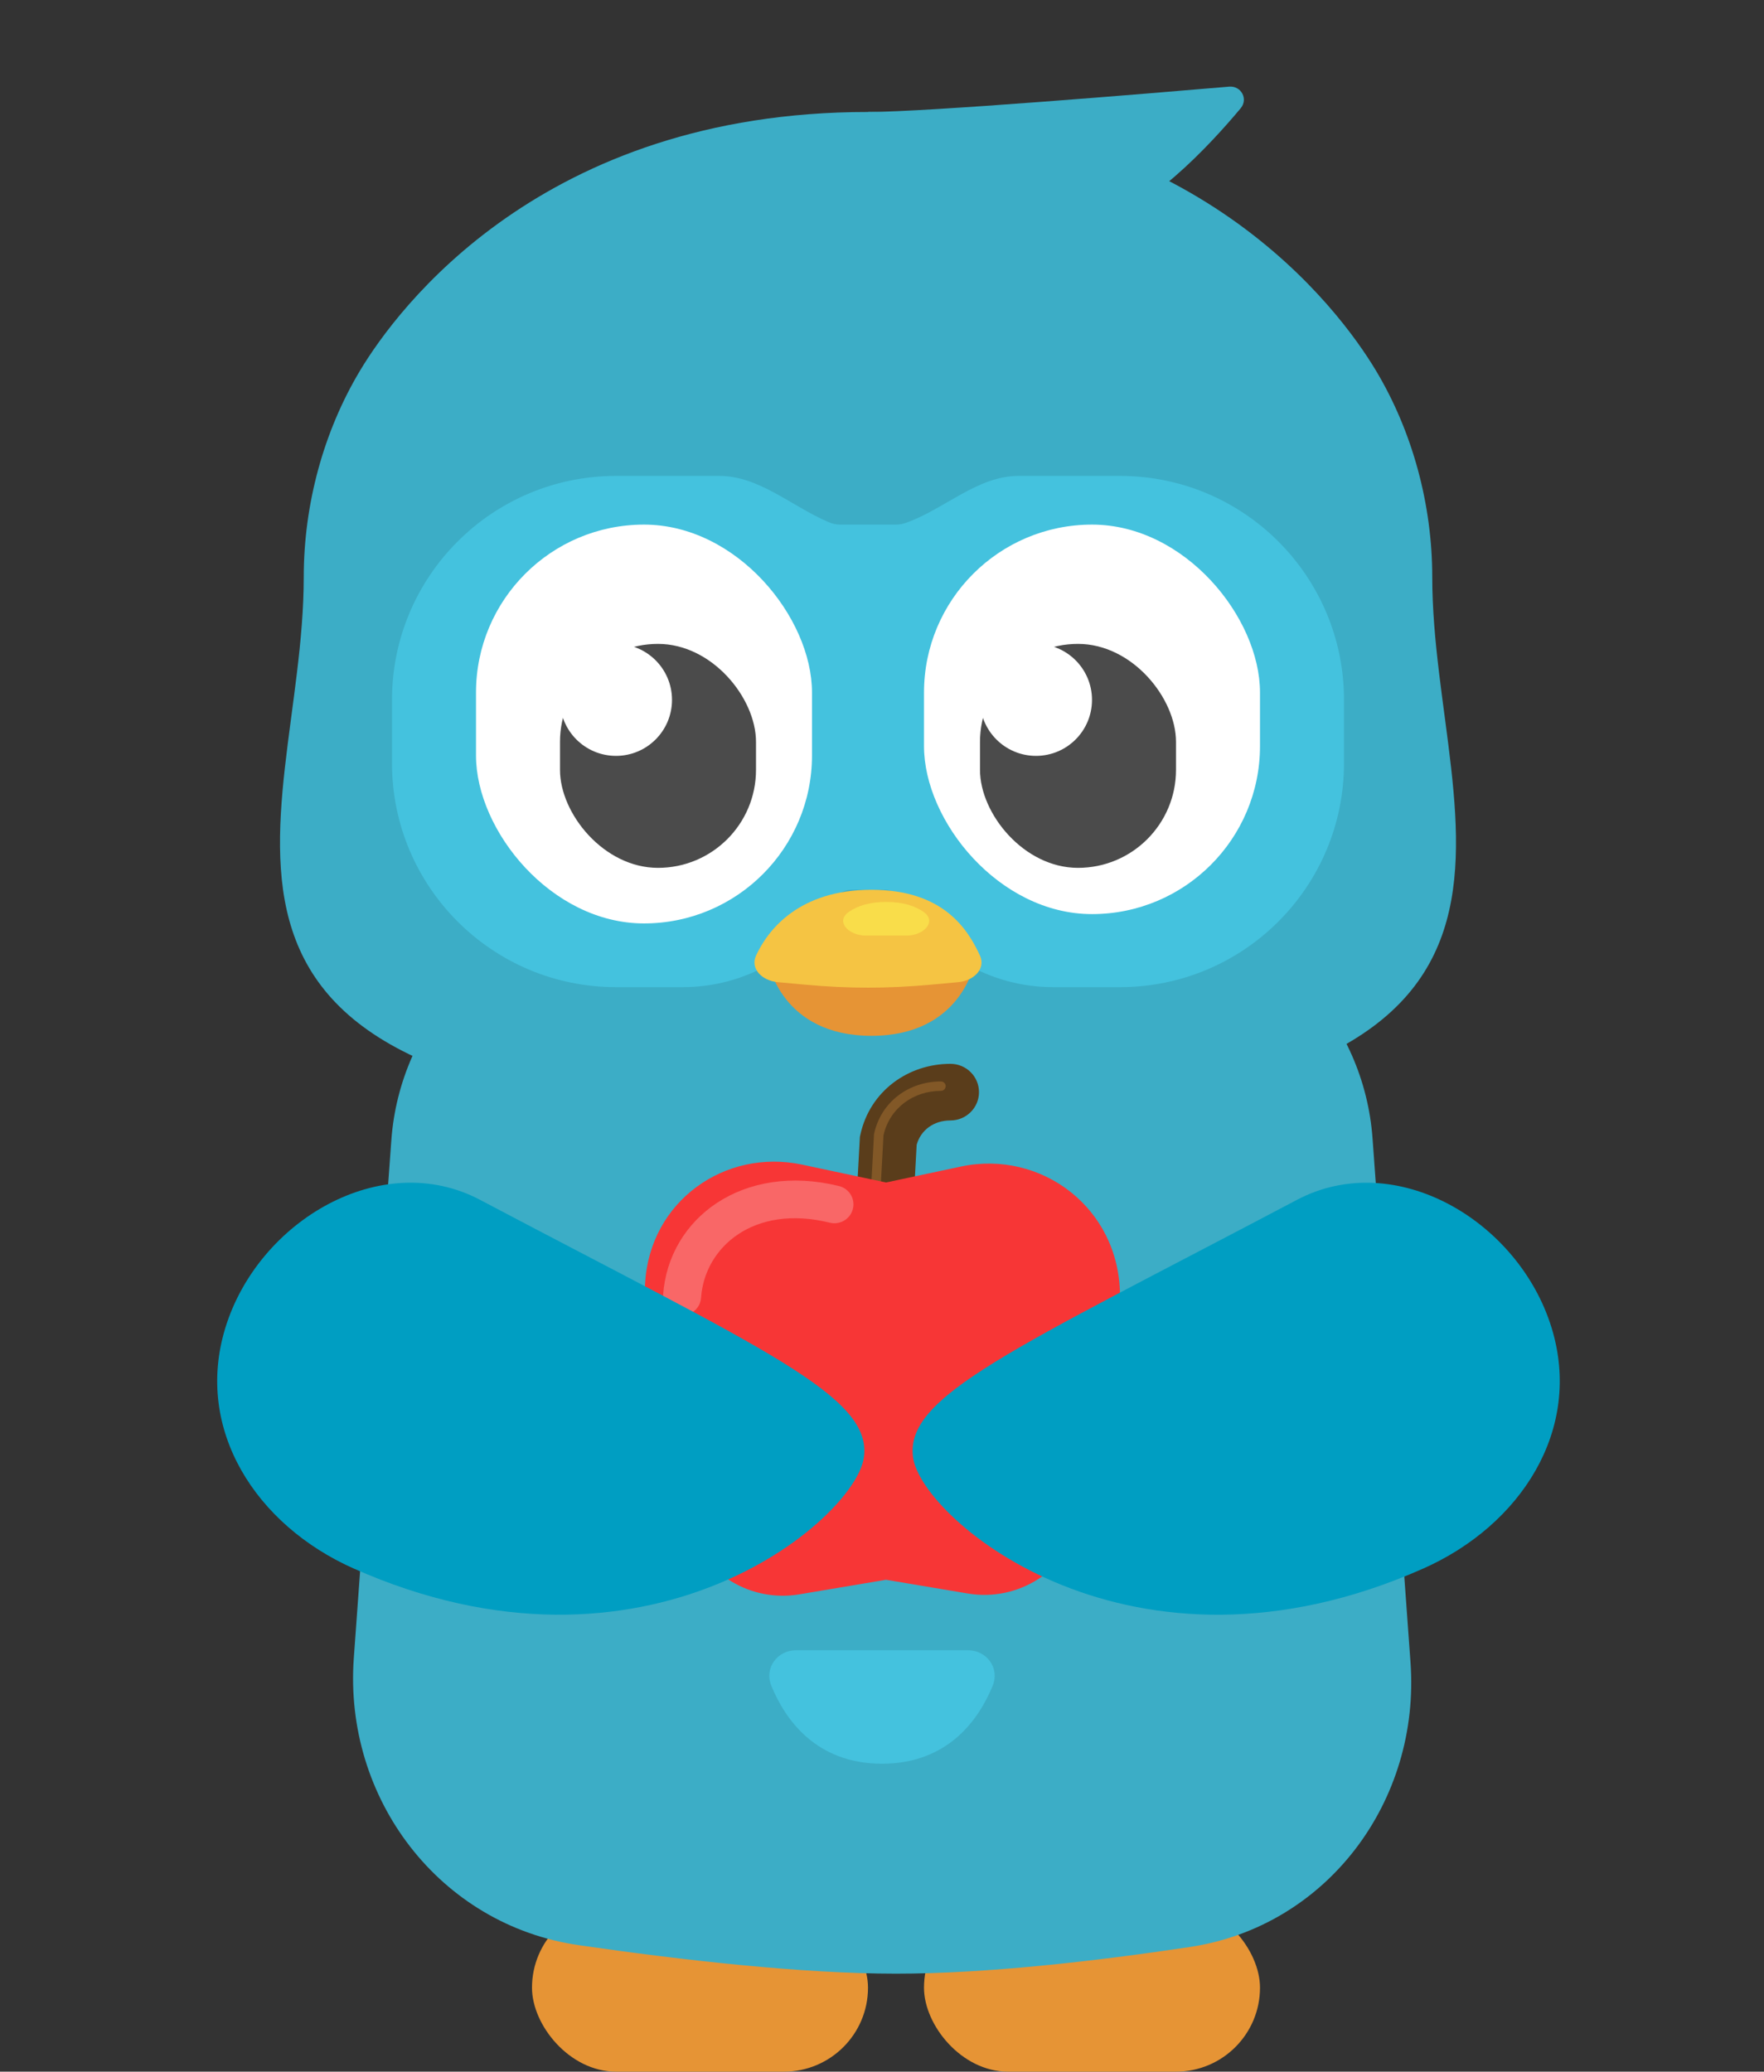 <svg width="63" height="74" viewBox="0 0 63 74" fill="none" xmlns="http://www.w3.org/2000/svg">
<rect x="0" y="0" width="63" height="74" fill="#333333" stroke="none"/>
<rect x="33" y="68" width="12" height="6" rx="3" fill="#E69435"/>
<rect x="19" y="68" width="12" height="6" rx="3" fill="#E69435"/>
<path d="M13.976 40.733C14.282 36.511 17.489 33.073 21.68 32.474L30.543 31.208C31.509 31.07 32.49 31.074 33.455 31.221L41.391 32.423C45.549 33.053 48.716 36.477 49.02 40.671L50.375 59.377C50.734 64.328 47.406 68.808 42.497 69.547C39.094 70.059 35.225 70.5 32 70.5C28.639 70.5 24.388 70.021 20.67 69.482C15.692 68.761 12.272 64.243 12.636 59.226L13.976 40.733Z" fill="#3CADC6"/>
<path d="M28.097 52H21.952C21.295 52 20.809 52.628 21.074 53.272C21.562 54.461 22.657 56.053 25.025 56.053C27.392 56.053 28.488 54.461 28.976 53.272C29.241 52.628 28.754 52 28.097 52Z" fill="#44C2DE"/>
<path d="M41.048 52H34.903C34.246 52 33.76 52.628 34.024 53.272C34.512 54.461 35.608 56.053 37.975 56.053C40.343 56.053 41.438 54.461 41.926 53.272C42.191 52.628 41.705 52 41.048 52Z" fill="#44C2DE"/>
<path d="M34.573 58.947H28.427C27.771 58.947 27.284 59.575 27.549 60.22C28.037 61.408 29.133 63 31.5 63C33.867 63 34.963 61.408 35.451 60.22C35.716 59.575 35.229 58.947 34.573 58.947Z" fill="#44C2DE"/>
<path d="M10.848 20.615C10.848 29.687 4.044 39.66 28.985 40H33.015C57.956 39.66 51.152 29.687 51.152 20.615C51.152 18.02 50.446 15.413 49.137 13.231C47.828 11.048 42.648 4 31 4C19.352 4 14.172 11.048 12.863 13.231C11.554 15.413 10.848 18.02 10.848 20.615Z" fill="#3CADC6"/>
<path d="M14 27.261V25C14 20.582 17.582 17 22 17H25.686C27.117 17 28.266 18.083 29.582 18.646C29.719 18.705 29.86 18.739 30 18.739H32C32.126 18.739 32.249 18.714 32.371 18.671C33.748 18.175 34.911 17 36.375 17H40C44.418 17 48 20.582 48 25V27.261C48 31.679 44.418 35.261 40 35.261H37.611C35.377 35.261 33.313 34.067 32.2 32.13C32.076 31.915 31.847 31.783 31.599 31.783H31H30.401C30.153 31.783 29.924 31.915 29.8 32.13C28.686 34.067 26.623 35.261 24.389 35.261H22C17.582 35.261 14 31.679 14 27.261Z" fill="#44C2DE"/>
<rect x="17" y="18.739" width="12" height="14.246" rx="6" fill="white"/>
<rect x="20" y="23" width="7" height="8" rx="3.5" fill="#4B4B4B"/>
<path d="M24 25C24 26.105 23.105 27 22 27C20.895 27 20 26.105 20 25C20 23.895 20.895 23 22 23C23.105 23 24 23.895 24 25Z" fill="white"/>
<rect x="33" y="18.739" width="12" height="13.913" rx="6" fill="white"/>
<rect x="35" y="23" width="7" height="8" rx="3.5" fill="#4B4B4B"/>
<path d="M39 25C39 26.105 38.105 27 37 27C35.895 27 35 26.105 35 25C35 23.895 35.895 23 37 23C38.105 23 39 23.895 39 25Z" fill="white"/>
<path d="M31.124 37C27.901 37 27.444 34.391 27.444 34.391H34.803C34.803 34.391 34.347 37 31.124 37Z" fill="#E69435"/>
<path d="M31.124 31.783C33.689 31.783 34.564 33.188 35 34.137C35.208 34.591 34.801 35.03 34.218 35.084L33.242 35.173C31.699 35.315 30.301 35.315 28.758 35.173L27.782 35.084C27.199 35.03 26.792 34.591 27 34.137C27.436 33.188 28.558 31.783 31.124 31.783Z" fill="#F5C443"/>
<path d="M32.367 33.419H30.931C30.289 33.419 29.826 32.906 30.322 32.568C30.611 32.371 31.034 32.217 31.649 32.217C32.265 32.217 32.688 32.371 32.977 32.568C33.472 32.906 33.009 33.419 32.367 33.419Z" fill="#F9DD4A"/>
<path d="M43.898 3.095C40.975 3.345 33.105 4 31 4L31 9C31 9 35.806 8.596 39 8C40.932 7.64 43.197 5.2 44.31 3.867C44.586 3.536 44.327 3.058 43.898 3.095Z" fill="#3CADC6"/>
<path fill-rule="evenodd" clip-rule="evenodd" d="M32.738 40.893C32.883 40.368 33.348 40.023 33.944 40.023C34.508 40.023 34.964 39.57 34.964 39.011C34.964 38.453 34.508 38 33.944 38C32.441 38 31.068 38.966 30.727 40.533L30.71 40.611L30.482 44.81C30.451 45.368 30.883 45.845 31.445 45.875C32.008 45.905 32.488 45.477 32.519 44.919L32.738 40.893Z" fill="#5A3D1B"/>
<path fill-rule="evenodd" clip-rule="evenodd" d="M31.553 40.555C31.771 39.582 32.62 38.966 33.604 38.966C33.698 38.966 33.774 38.891 33.774 38.797C33.774 38.704 33.698 38.629 33.604 38.629C32.469 38.629 31.468 39.349 31.218 40.497L31.215 40.51L30.99 44.642C30.985 44.735 31.057 44.814 31.151 44.819C31.245 44.825 31.325 44.753 31.33 44.66L31.553 40.555Z" fill="#825827"/>
<path d="M23.038 45.854C23.202 42.893 25.909 41.018 28.642 41.6L31.644 42.239L34.317 41.67C37.176 41.061 39.97 43.139 39.999 46.242C40.007 47.089 39.98 47.923 39.898 48.659C39.717 50.289 39.166 52.473 38.658 54.255C38.127 56.118 36.369 57.224 34.562 56.92L31.644 56.43L28.55 56.95C26.823 57.24 25.129 56.244 24.542 54.492C23.934 52.677 23.258 50.379 23.072 48.659C22.981 47.81 22.984 46.831 23.038 45.854Z" fill="#F73636"/>
<path fill-rule="evenodd" clip-rule="evenodd" d="M23.682 46.263C23.874 43.497 26.553 41.524 29.964 42.366C30.329 42.456 30.551 42.822 30.46 43.184C30.369 43.545 30 43.765 29.636 43.675C26.927 43.005 25.165 44.544 25.038 46.356C25.013 46.727 24.688 47.008 24.313 46.982C23.939 46.957 23.656 46.635 23.682 46.263Z" fill="#F96767"/>
<path d="M12.628 56.026C23.064 60.663 30.508 54.295 30.849 52.084C31.191 49.872 27.305 48.227 17.147 42.86C13.635 41.004 9.226 43.599 8.049 47.428C6.93 51.068 9.151 54.481 12.628 56.026Z" fill="#009EC2"/>
<path d="M50.835 56.027C40.399 60.664 32.955 54.295 32.613 52.084C32.272 49.873 36.158 48.228 46.316 42.861C49.828 41.005 54.237 43.6 55.414 47.429C56.533 51.068 54.312 54.482 50.835 56.027Z" fill="#009EC2"/>
</svg>
